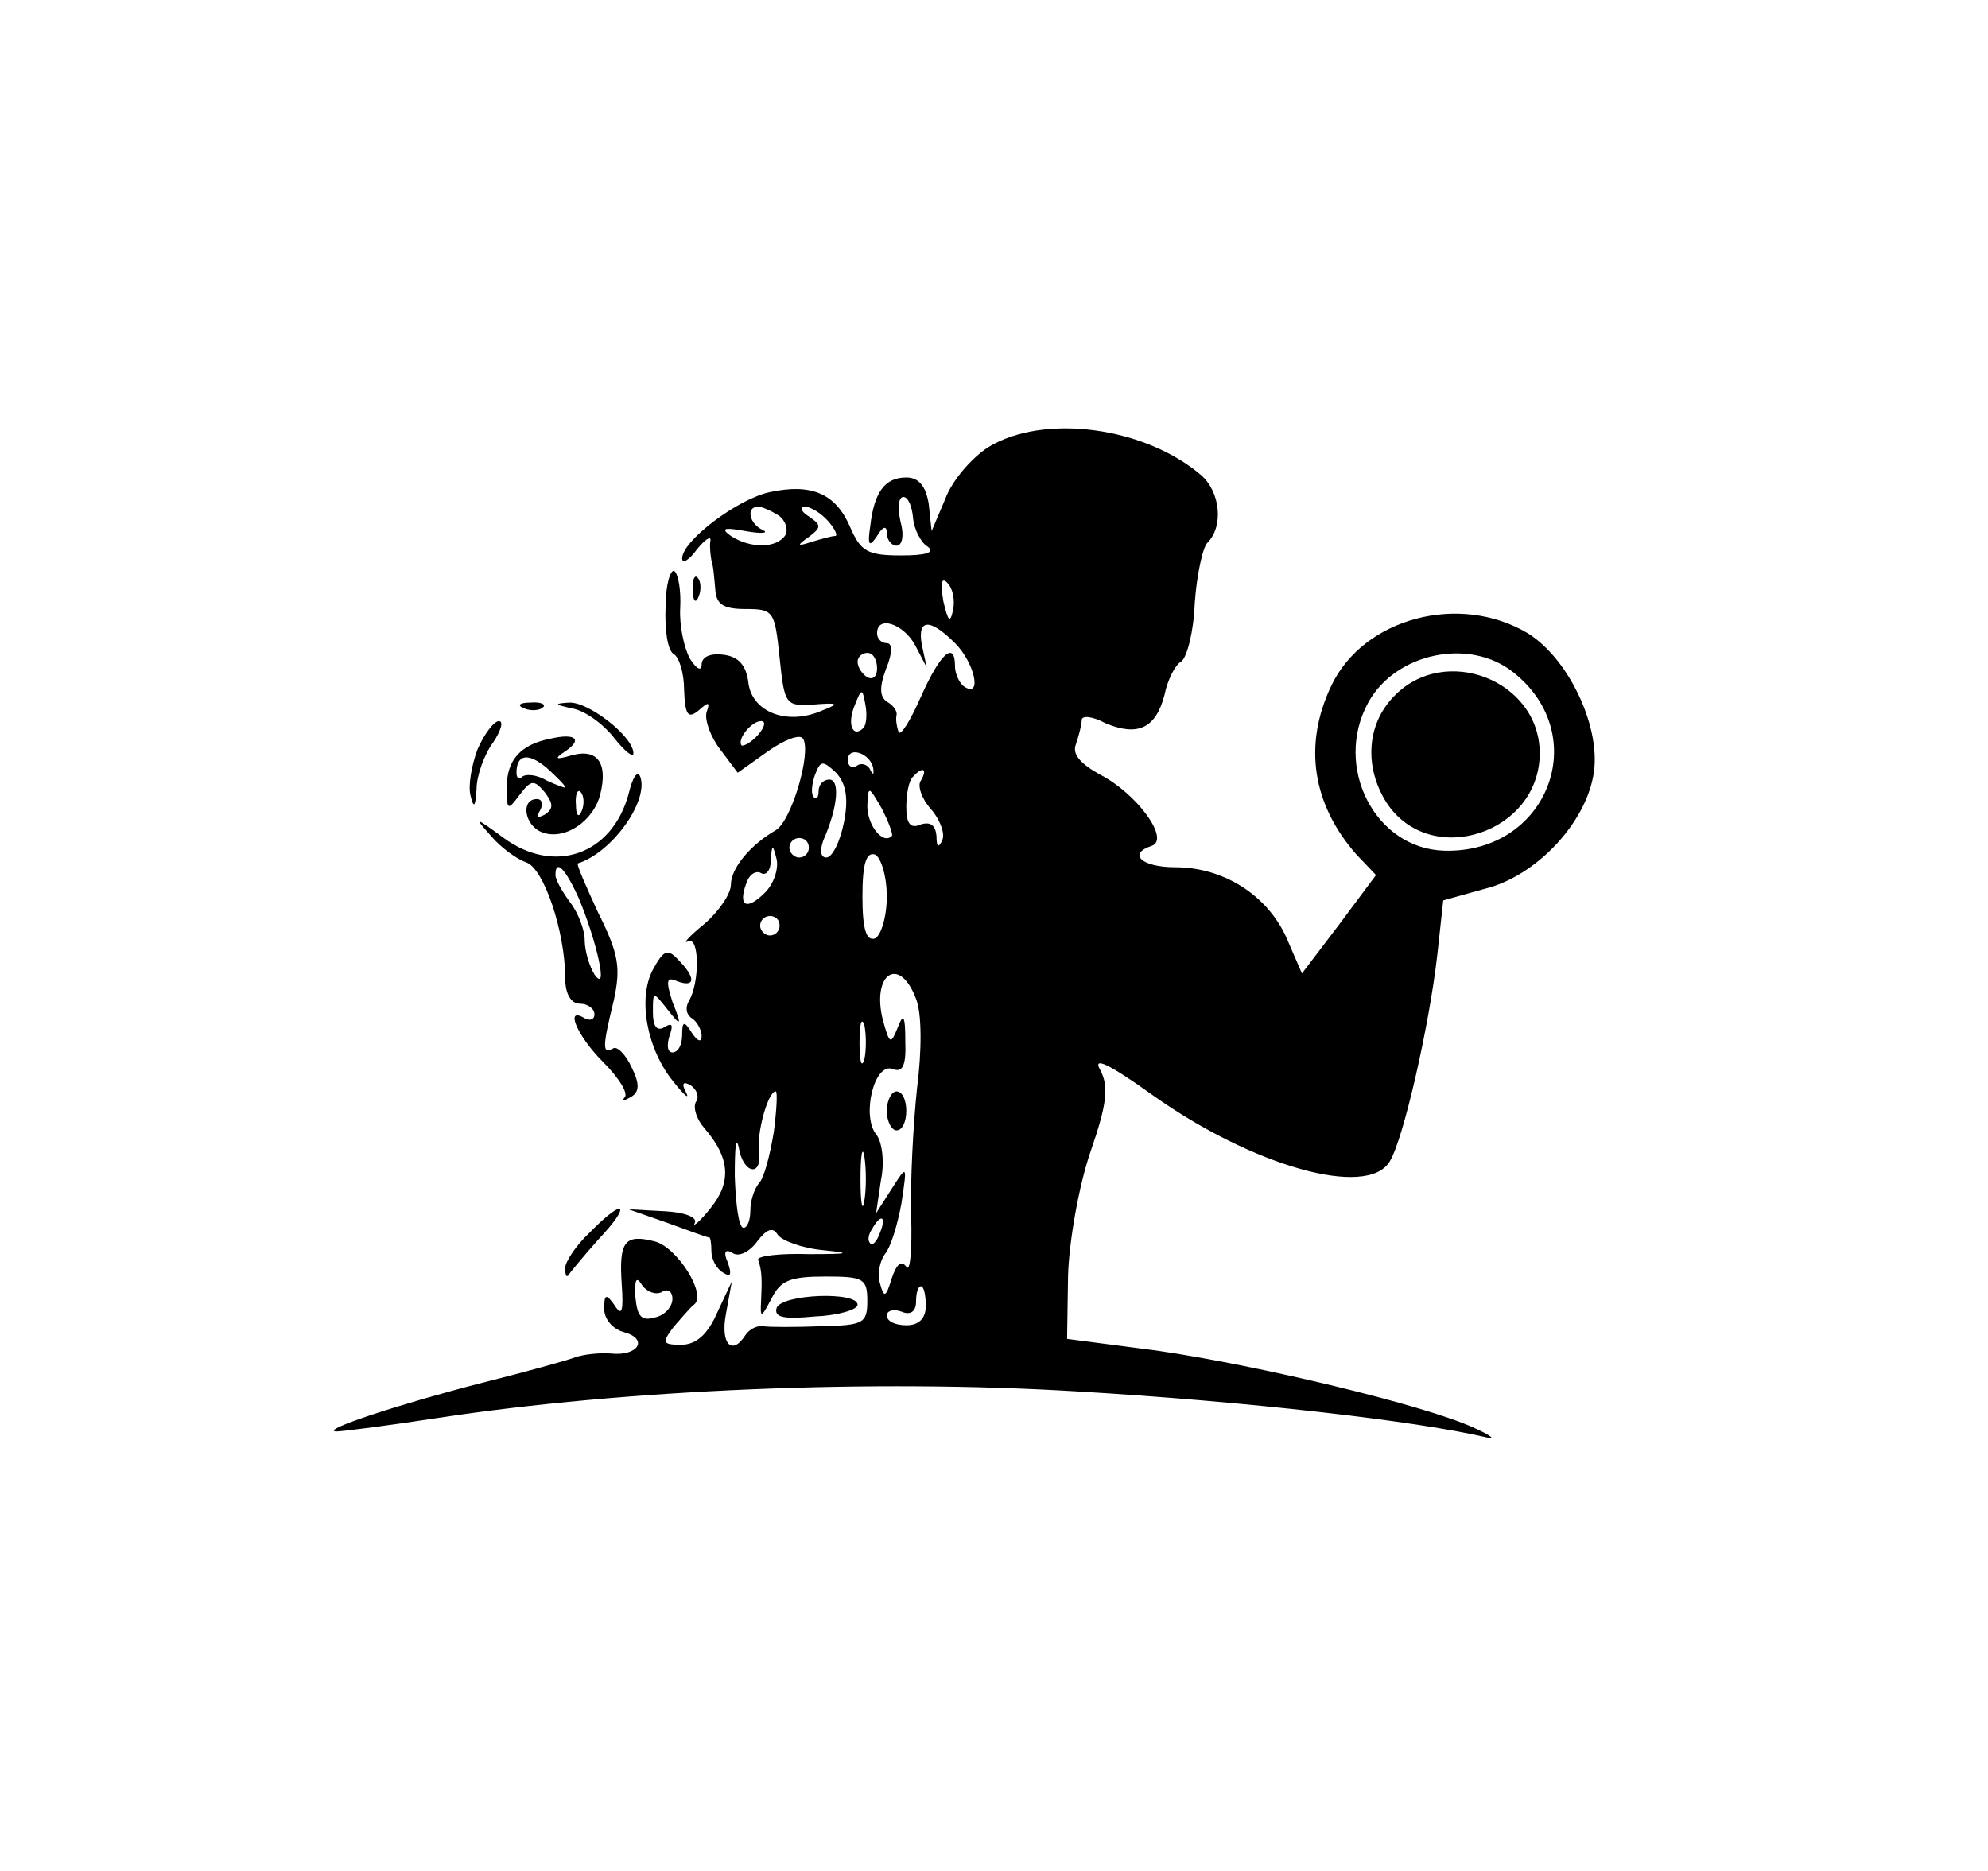 <?xml version="1.0" standalone="no"?>
<!DOCTYPE svg PUBLIC "-//W3C//DTD SVG 20010904//EN"
 "http://www.w3.org/TR/2001/REC-SVG-20010904/DTD/svg10.dtd">
<svg version="1.0" xmlns="http://www.w3.org/2000/svg"
 width="204pt" height="192pt" viewBox="0 0 204 192"
 preserveAspectRatio="xMidYMid meet">

<g transform="translate(0,192) scale(0.1,-0.1)"
fill="#000000" stroke="none">
<path d="M1014 1461 c-17 -11 -37 -34 -44 -53 l-14 -33 -3 28 c-3 18 -10 27
-23 27 -22 0 -33 -15 -37 -50 -3 -20 -1 -22 7 -10 6 10 10 11 10 3 0 -7 5 -13
10 -13 6 0 8 11 4 25 -3 14 -2 25 3 25 5 0 9 -10 10 -22 1 -11 8 -25 15 -29 8
-6 -2 -9 -27 -9 -35 0 -42 4 -53 30 -15 34 -40 44 -82 35 -33 -7 -90 -50 -90
-68 0 -6 7 -2 15 9 8 10 15 15 14 9 -1 -5 0 -14 1 -20 2 -5 3 -19 4 -30 1 -15
8 -20 31 -20 29 0 30 -2 35 -50 5 -48 6 -50 35 -48 25 2 27 1 9 -6 -36 -16
-72 -2 -76 28 -2 18 -10 27 -25 29 -14 2 -23 -2 -23 -10 0 -7 -5 -5 -12 6 -6
11 -11 34 -10 52 1 18 -2 35 -6 38 -4 2 -9 -14 -9 -37 -1 -23 2 -44 8 -48 6
-3 11 -20 11 -37 1 -26 4 -30 15 -21 10 9 12 9 8 -2 -2 -8 4 -25 14 -38 l18
-24 31 22 c17 12 33 18 36 13 9 -14 -12 -85 -28 -94 -26 -15 -46 -39 -46 -56
0 -9 -12 -27 -27 -40 -16 -13 -23 -21 -17 -18 12 6 12 -43 1 -61 -4 -7 -3 -14
3 -18 5 -3 10 -12 10 -18 0 -7 -4 -6 -10 3 -8 13 -10 12 -10 -2 0 -10 -4 -18
-10 -18 -5 0 -6 7 -3 17 4 11 3 14 -5 9 -8 -5 -12 1 -12 15 0 22 0 22 15 3 14
-18 15 -17 5 8 -7 22 -6 26 5 21 19 -7 19 4 1 22 -11 12 -15 10 -26 -10 -16
-30 -6 -82 21 -115 11 -14 17 -19 13 -11 -5 9 -3 12 5 7 6 -4 9 -12 5 -17 -3
-6 1 -18 9 -27 26 -30 28 -55 6 -82 -11 -14 -19 -20 -16 -15 3 6 -11 11 -31
12 l-37 2 40 -14 c22 -8 41 -15 43 -15 1 0 2 -6 2 -14 0 -8 5 -18 12 -22 8 -5
9 -2 5 10 -5 11 -3 15 5 10 6 -4 17 1 25 12 10 13 16 15 21 7 4 -6 25 -14 47
-16 30 -3 26 -4 -15 -4 -30 1 -54 -2 -52 -6 4 -11 4 -21 3 -42 -1 -18 0 -18
11 3 9 18 19 22 55 22 39 0 43 -2 43 -25 0 -23 -4 -25 -47 -26 -27 -1 -53 -1
-60 0 -6 1 -14 -3 -18 -9 -14 -22 -26 -9 -20 22 l6 33 -15 -32 c-10 -23 -22
-33 -37 -33 -19 0 -20 2 -8 18 8 9 17 20 21 23 14 10 -17 59 -40 65 -31 8 -37
0 -34 -44 2 -28 0 -33 -7 -22 -9 13 -11 12 -11 -3 0 -11 9 -21 20 -24 26 -7
15 -25 -13 -22 -12 1 -29 -1 -37 -4 -8 -3 -51 -15 -95 -26 -82 -21 -168 -49
-150 -50 6 0 53 6 105 14 191 29 445 40 657 27 170 -10 346 -30 418 -47 11 -3
5 2 -13 10 -50 23 -221 64 -325 79 l-92 12 1 65 c1 35 11 92 23 127 17 49 19
67 10 84 -8 14 8 7 54 -26 103 -73 220 -106 243 -68 14 22 41 141 49 213 l6
55 43 12 c52 13 102 66 111 116 9 47 -24 119 -67 146 -70 42 -169 16 -202 -54
-29 -61 -19 -122 26 -173 l20 -21 -38 -51 -38 -50 -16 37 c-20 44 -65 72 -114
72 -35 0 -49 14 -24 22 19 7 -16 54 -53 73 -20 11 -29 21 -25 31 3 9 6 20 6
25 0 5 11 4 24 -3 33 -14 52 -6 61 29 3 15 11 31 17 34 6 4 13 31 14 60 2 28
8 57 13 62 17 17 13 52 -6 69 -58 50 -162 64 -219 29z m-215 -70 c7 -5 10 -14
7 -20 -9 -14 -36 -14 -56 -1 -11 8 -7 9 15 5 17 -3 24 -2 18 1 -14 6 -18 24
-5 24 4 0 13 -4 21 -9z m51 -6 c7 -8 10 -15 7 -15 -3 0 -14 -3 -24 -6 -15 -5
-16 -4 -3 5 13 10 13 12 0 21 -8 5 -10 10 -4 10 6 0 17 -7 24 -15z m128 -91
c-3 -14 -5 -12 -10 9 -3 19 -2 25 4 19 6 -6 8 -18 6 -28z m-39 -36 l12 -23 -5
23 c-5 27 8 28 34 2 20 -20 28 -56 10 -45 -5 3 -10 13 -10 21 0 27 -15 14 -35
-31 -11 -25 -21 -41 -23 -36 -2 6 -3 13 -2 17 1 4 -3 10 -10 14 -7 5 -8 14 -1
33 7 17 7 27 1 27 -6 0 -10 5 -10 10 0 19 27 10 39 -12z m-39 -24 c0 -8 -4
-12 -10 -9 -5 3 -10 10 -10 16 0 5 5 9 10 9 6 0 10 -7 10 -16z m653 -4 c82
-65 35 -186 -71 -183 -71 2 -114 86 -78 152 28 51 104 67 149 31z m-667 -57
c-11 -11 -17 4 -9 23 7 18 8 18 11 1 2 -10 1 -21 -2 -24z m-108 -7 c-7 -8 -15
-12 -17 -11 -5 6 10 25 20 25 5 0 4 -6 -3 -14z m118 -34 c1 -7 0 -8 -3 -2 -2
5 -9 8 -14 4 -5 -3 -9 0 -9 6 0 15 23 7 26 -8z m-30 -56 c-4 -20 -12 -36 -18
-36 -6 0 -7 7 -3 18 15 34 17 62 6 62 -6 0 -11 -5 -11 -12 0 -6 -2 -9 -5 -6
-3 3 -2 13 1 22 6 16 8 16 22 3 10 -11 13 -26 8 -51z m79 43 c-4 -5 1 -19 10
-29 9 -10 15 -25 12 -32 -4 -9 -6 -7 -6 4 -1 11 -6 15 -16 12 -11 -5 -15 1
-15 18 0 14 3 28 7 31 10 11 15 8 8 -4z m-30 -57 c-9 -9 -25 11 -25 31 1 21 1
21 15 -3 7 -14 12 -27 10 -28z m-85 -12 c0 -5 -4 -10 -10 -10 -5 0 -10 5 -10
10 0 6 5 10 10 10 6 0 10 -4 10 -10z m-45 -46 c-19 -19 -28 -14 -19 10 3 9 10
13 15 10 5 -3 10 3 10 13 1 17 2 17 6 1 2 -10 -3 -25 -12 -34z m125 -4 c0 -21
-6 -40 -12 -43 -9 -3 -13 9 -13 43 0 34 4 46 13 43 6 -3 12 -22 12 -43z m-110
-30 c0 -5 -4 -10 -10 -10 -5 0 -10 5 -10 10 0 6 5 10 10 10 6 0 10 -4 10 -10z
m140 -75 c6 -15 6 -53 1 -92 -4 -38 -7 -96 -6 -131 1 -35 -1 -58 -5 -52 -5 7
-10 3 -15 -12 -6 -20 -8 -20 -12 -5 -3 10 0 23 5 30 6 7 13 30 17 52 6 40 6
40 -10 15 l-16 -25 5 34 c4 19 1 40 -5 47 -15 19 -2 74 17 67 10 -4 14 3 13
28 0 27 -2 30 -8 14 -7 -17 -8 -17 -15 8 -12 48 17 67 34 22z m-53 -62 c-3
-10 -5 -2 -5 17 0 19 2 27 5 18 2 -10 2 -26 0 -35z m-93 -75 c-4 -24 -10 -47
-15 -52 -5 -6 -9 -18 -9 -28 0 -10 -3 -18 -7 -18 -5 0 -8 24 -9 53 0 28 1 42
4 30 4 -27 24 -32 21 -5 -3 18 9 62 17 62 2 0 1 -19 -2 -42z m93 -70 c-2 -13
-4 -3 -4 22 0 25 2 35 4 23 2 -13 2 -33 0 -45z m16 -33 c-3 -9 -8 -14 -10 -11
-3 3 -2 9 2 15 9 16 15 13 8 -4z m-224 -61 c6 4 11 1 11 -7 0 -8 -8 -17 -18
-19 -14 -4 -18 1 -20 21 -1 18 1 22 7 12 5 -7 14 -10 20 -7z m271 -14 c0 -13
-7 -20 -20 -20 -11 0 -20 4 -20 10 0 5 7 7 15 4 9 -4 15 0 15 10 0 9 2 16 5
16 3 0 5 -9 5 -20z"/>
<path d="M1430 1205 c-28 -29 -30 -73 -7 -109 45 -68 157 -31 157 51 0 75 -98
113 -150 58z"/>
<path d="M910 780 c0 -11 5 -20 10 -20 6 0 10 9 10 20 0 11 -4 20 -10 20 -5 0
-10 -9 -10 -20z"/>
<path d="M711 1314 c0 -11 3 -14 6 -6 3 7 2 16 -1 19 -3 4 -6 -2 -5 -13z"/>
<path d="M538 1193 c7 -3 16 -2 19 1 4 3 -2 6 -13 5 -11 0 -14 -3 -6 -6z"/>
<path d="M587 1193 c13 -2 32 -16 43 -30 11 -14 20 -21 20 -16 0 17 -46 53
-66 52 -16 -1 -15 -2 3 -6z"/>
<path d="M490 1151 c-6 -16 -10 -38 -7 -48 3 -13 5 -11 6 7 0 14 8 36 17 48 8
12 11 22 6 22 -5 0 -15 -13 -22 -29z"/>
<path d="M565 1162 c-31 -6 -45 -22 -45 -50 0 -24 1 -24 13 -8 12 16 15 16 26
3 9 -12 9 -17 0 -23 -8 -4 -9 -3 -5 4 4 7 2 12 -3 12 -17 0 -13 -27 5 -34 23
-9 53 11 60 39 8 32 -3 47 -29 40 -17 -5 -19 -4 -7 4 18 12 11 19 -15 13z m15
-50 c0 -1 -8 2 -19 7 -10 6 -21 7 -25 4 -3 -3 -6 -2 -6 4 0 19 12 21 31 5 10
-9 19 -18 19 -20z m17 -24 c-3 -8 -6 -5 -6 6 -1 11 2 17 5 13 3 -3 4 -12 1
-19z"/>
<path d="M645 1105 c-17 -62 -76 -83 -128 -45 -30 22 -31 22 -13 2 10 -12 27
-24 36 -27 18 -6 40 -71 40 -119 0 -16 6 -26 15 -26 8 0 15 -5 15 -11 0 -5 -4
-7 -10 -4 -21 13 -8 -18 19 -45 16 -16 26 -32 22 -36 -3 -4 -1 -4 6 0 9 5 10
13 1 31 -6 13 -15 22 -19 19 -11 -6 -11 1 1 50 7 33 5 47 -16 89 -13 28 -23
51 -21 51 35 11 73 64 64 89 -3 7 -8 -1 -12 -18z m-51 -107 c18 -43 31 -99 16
-78 -5 8 -10 24 -10 35 0 11 -7 29 -15 39 -8 11 -15 23 -15 28 0 17 10 7 24
-24z"/>
<path d="M605 655 c-14 -13 -25 -30 -25 -36 0 -7 1 -10 3 -8 1 2 15 19 31 37
35 37 27 44 -9 7z"/>
<path d="M797 578 c-3 -10 7 -12 39 -9 24 1 44 7 44 12 0 14 -77 11 -83 -3z"/>
</g>
</svg>
